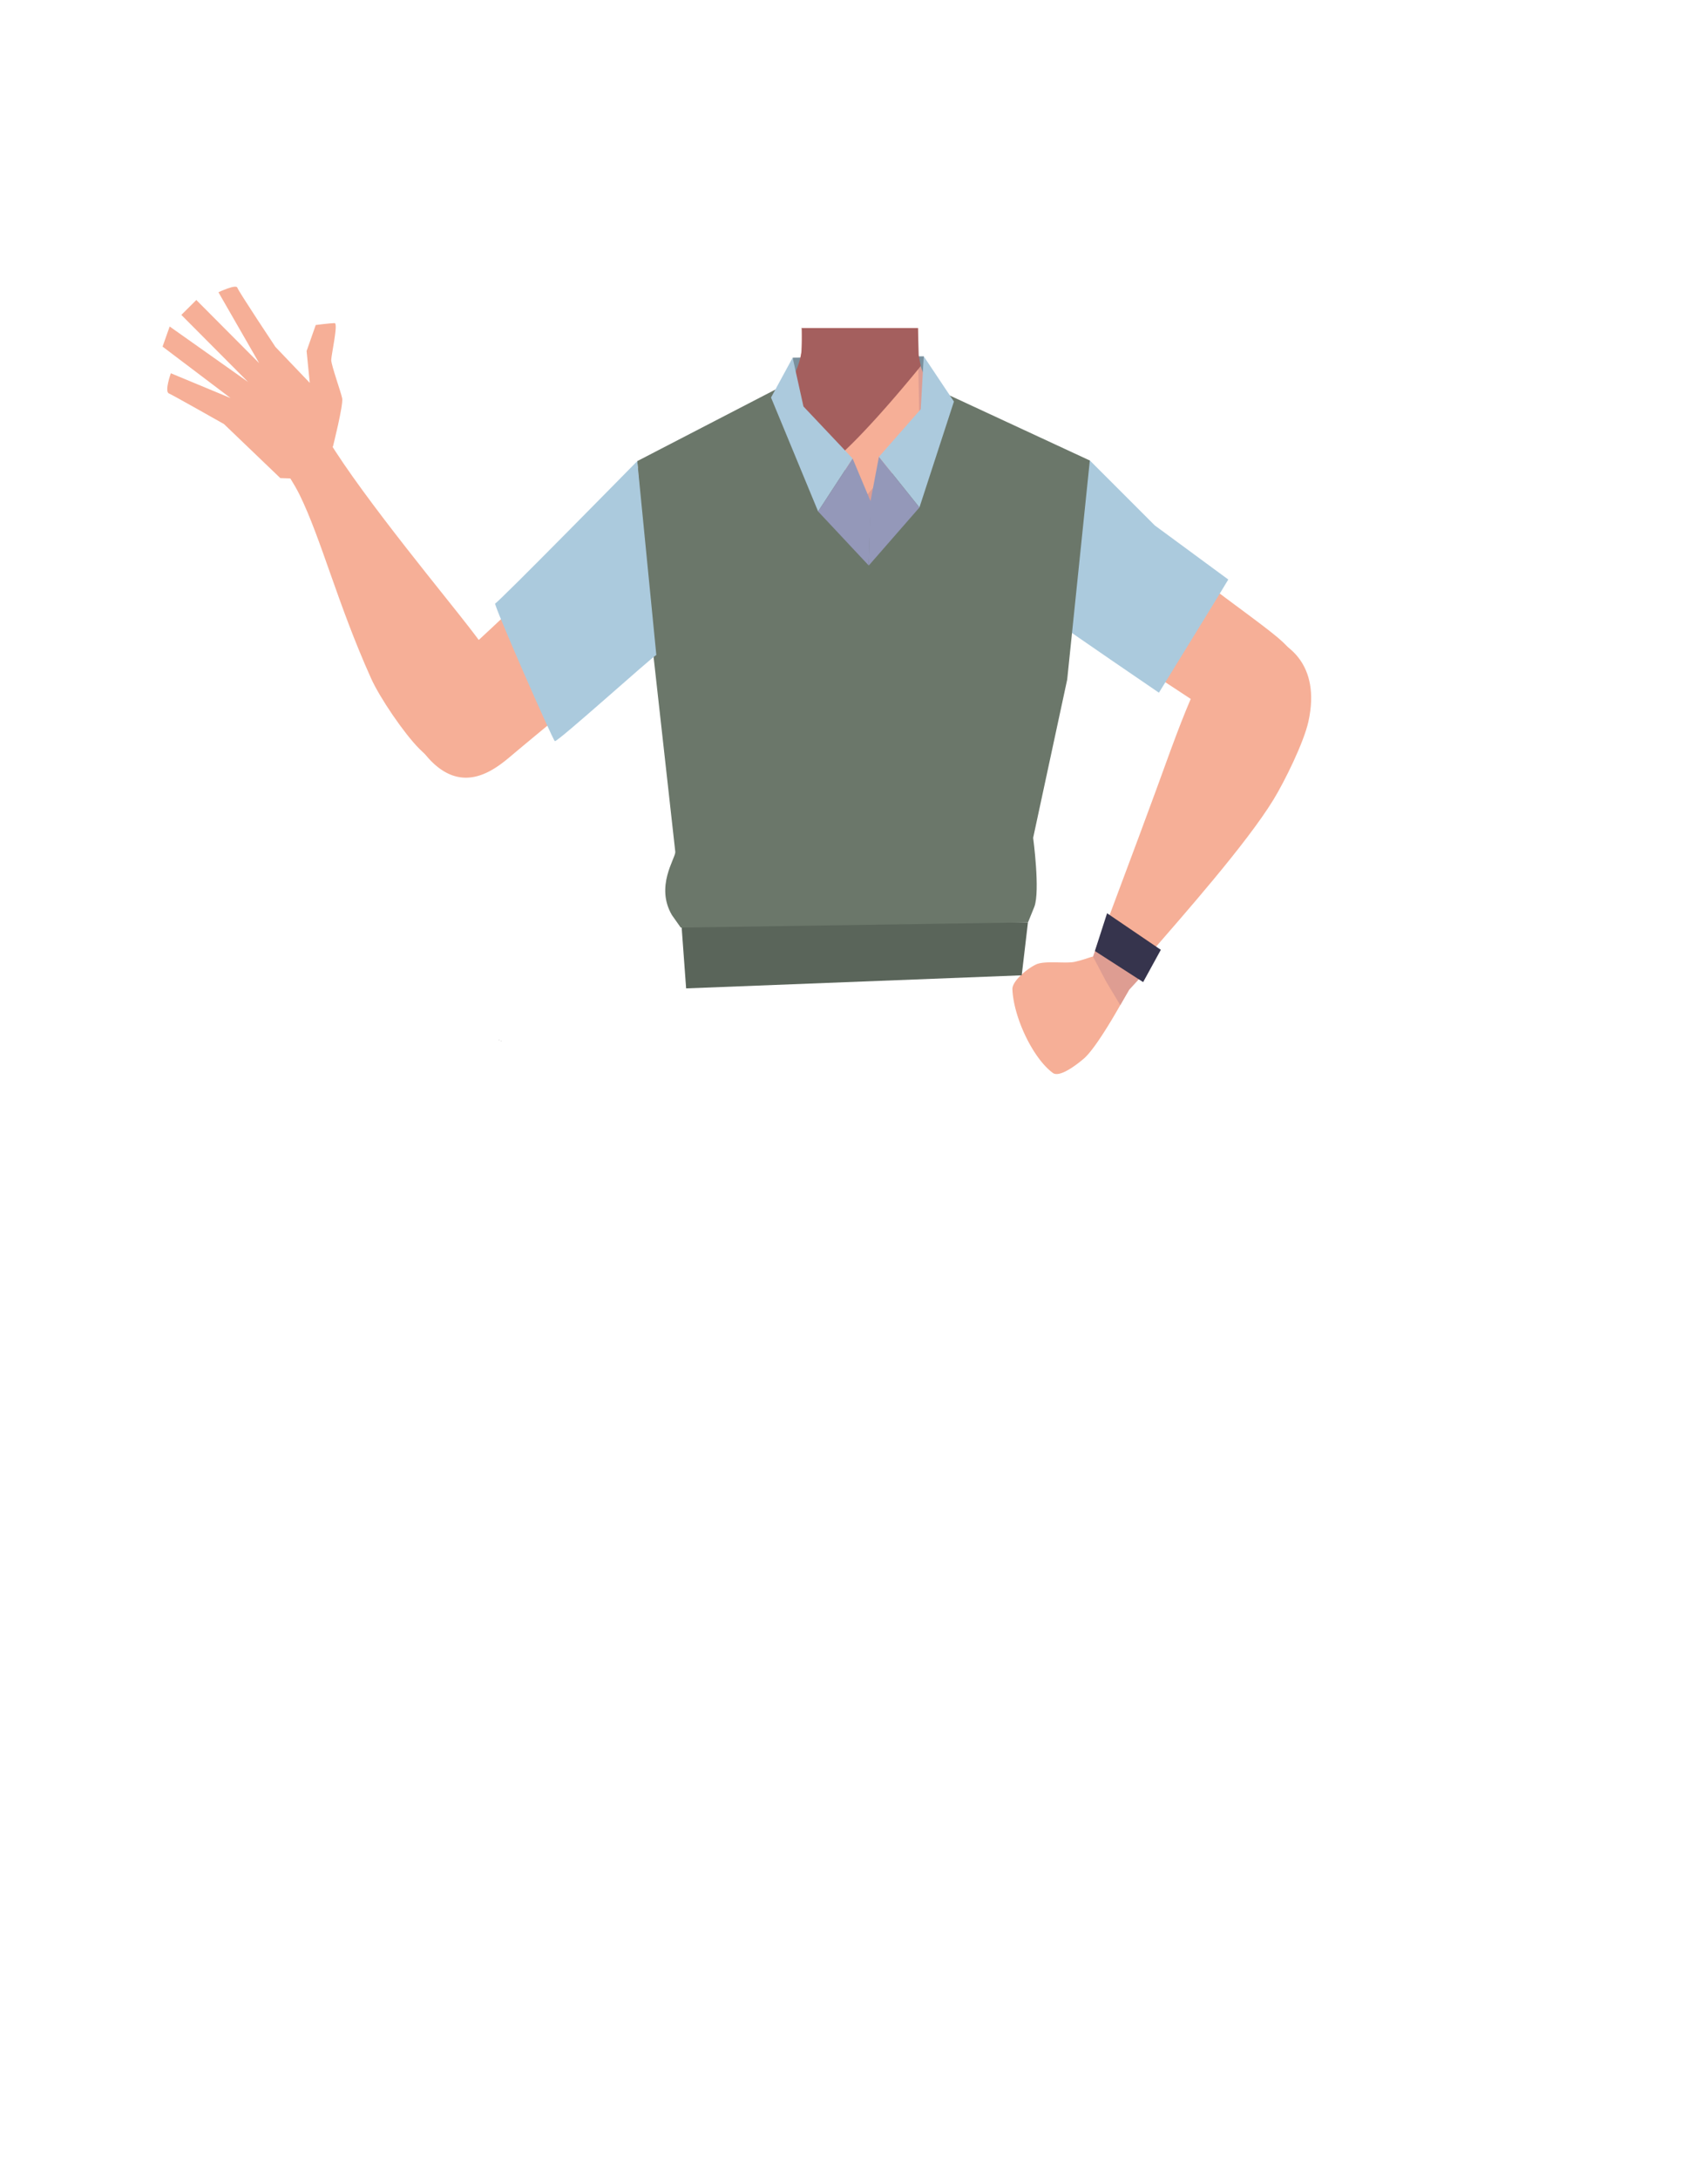 <svg xmlns="http://www.w3.org/2000/svg" viewBox="0 0 788 1005"><defs><style>.cls-1{fill:#7a909d;}.cls-2{fill:#f6af97;}.cls-3{fill:#de9d92;}.cls-4{fill:#a45f5e;}.cls-5{fill:#36344d;}.cls-6{fill:#abcadd;}.cls-7{fill:#5a655a;}.cls-8{fill:#6b776a;}.cls-9{fill:#accadd;}.cls-10{fill:#9498b9;}</style></defs><g id="Calque_1" data-name="Calque 1"><polygon class="cls-1" points="364.84 193.85 365.7 164.95 426.18 164.31 425.84 193.85 364.84 193.85"/><path class="cls-2" d="M153.62,205.86s4.84-19.16,4.25-22.15-5.06-15.29-5.05-17.69S156.16,149,154.36,149s-8.69.88-8.69.88l-4.22,12,1.46,14.68L127.08,160s-17-25.56-17.58-27.33-8.72,2.11-8.72,2.11l18.79,32.69-29-29.12-6.91,6.87,30.78,30.92L78.28,150.57,75,159.84l31.39,23.74L78.82,172.13s-3,8.38-.92,9.29,25.43,14.14,25.43,14.14l26,24.92,9.28.32Z"/><polygon points="231.06 480.1 231.16 480.06 231.06 480 231.06 480.1"/><polygon points="231.16 480.06 231.26 480.1 231.26 480 231.16 480.06"/><polygon points="231.06 480.1 231.16 480.06 231.06 480 231.06 480.1"/><polygon points="231.16 480.06 231.26 480.1 231.26 480 231.16 480.06"/><path class="cls-3" d="M516.65,244.38c-.6,38.39-26.2,33.17-36.86,42.29-12.58,10.77-8.27,50-17.18,64-2.45,3.84-11.36,10.1-15.8,9.08C434.3,356.89,422.78,329,412,322c-6.33-4.12-23.57-3.62-30.19,0-11.25,6.16-22.27,34.86-34.77,37.73-4.44,1-13.35-5.24-15.8-9.08-8.91-14-4.6-53.24-17.19-64-10.65-9.12-36.25-3.9-36.86-42.29-.41-26.59,35-37.34,35-37.34l40.15-19.91a31.4,31.4,0,0,0,7.1-4.82,29.11,29.11,0,0,0,2.29-2.29l.63-.71.05-.06a31.55,31.55,0,0,0,7.22-16.43,30.71,30.71,0,0,0,.25-4.19l0-2.84,0-4.51h53.63l.06,5,0,1.5,0,3.21c0,.33,0,.67,0,1v0c0,.65.09,1.3.16,1.95a29.38,29.38,0,0,0,.93,4.57,28.5,28.5,0,0,0,14.7,17.59L480,206.2a27.41,27.41,0,0,0,3.16,1.33C489.79,209.91,517,221,516.65,244.38Z"/><path class="cls-2" d="M424.29,199.56l-27.5,32.5L382,214.37,369.6,199.56l.72-41.56,0-2.21.08-4.51h53v.23l.08,4.66v0l0,1.56.07,4.21v0l0,1.28.12,6.79Z"/><path class="cls-4" d="M424.79,168.81l-1,1.25c-5.16,6.33-28.83,35-41.79,44.31-3.2,2.29-5.74,3.39-7.2,2.69C368,213.8,360,182,360,182l.08-.07a21,21,0,0,0,1.73-1.87q.48-.57,1.05-1.32l.06-.08a39.39,39.39,0,0,0,6.66-15.16c0-.21.09-.42.13-.64a103.11,103.11,0,0,0,.2-11.54c-.08-.71-.1.76,0,0,.18-1.42-.08,1.57,0,0h53.6v0h0l.33,12.27a5,5,0,0,0,.09.77l.85,4.19Z"/><path class="cls-2" d="M458.4,250.11C469.81,274.3,496.91,288,496.91,288s49.57,32.26,65.94,43.28c7.71,5.19,23.61,16.29,36-2.9h0c10.25-15.82-3.06-29.21-10-34.9-14.09-11.6-44.89-32.08-56.76-45.81-8.85-10.22-18.76-29.44-40.52-35.42,0,0-17.35-6.9-29.31,7.47l-.47.56a28.09,28.09,0,0,0-3.46,29.86Z"/><path class="cls-2" d="M587.54,294.69c-18.56-7.17-27.22,7.79-31.94,15S543,338,540,346.17c-7.55,21-21,57-28.69,77.47-5,13.46-8.08,20.41-.34,25.92,7,5,16.12-5.74,19.73-9.92,14.85-17.19,44.31-50.41,56.84-70.9,5.15-8.42,14-26.39,16.11-36C609.61,305.77,592.93,296.77,587.54,294.69Z"/><path class="cls-2" d="M231,351.34c13.76-11.4,4.47-32.14.67-39.86S217,289.91,211.57,283.09c-13.77-17.45-56.38-69.4-65-89.37-6-14-23.92,10.39-23.92,10.39s10.77,14.36,15.54,24c10,20.33,17.56,50.38,32.95,84.59,4,9,15.34,25.6,22.22,32.5C212.6,364.53,227,354.65,231,351.34Z"/><path class="cls-2" d="M336.19,251.39c-8.55,26.33-35.52,43.78-35.52,43.78s-48.23,39.39-64.1,52.77c-7.47,6.3-22.84,19.72-39.09,1.5h0c-13.4-15-1.17-30.46,5.38-37.19,13.34-13.69,43.24-38.62,53.89-54.23,7.93-11.63,25.91-35.58,48.33-44.44,0,0,7.26-6.35,22.27,7l.59.53a28.7,28.7,0,0,1,8.25,30.32Z"/><path class="cls-2" d="M519.1,443.72c2.68,2.66,5,8.13.34,15.13,0,0-12.74,23.61-19.41,29.34-3,2.57-11.09,8.92-14.27,6.61-9-6.56-18.08-25.25-18.68-38.55-.18-4,7.4-9.94,11.06-11.55,4-1.76,13.21-.29,17.52-1.11a64.77,64.77,0,0,0,6.93-2C508.24,439.79,515.43,440.07,519.1,443.72Z"/><polygon class="cls-3" points="506.83 433.74 504.27 441.18 510.31 452.63 516.85 463.53 520.97 456.43 529.32 447.33 506.83 433.74"/><polygon class="cls-5" points="505.14 438.57 510.76 421.15 535.56 438.01 527.4 452.9 505.14 438.57"/><path class="cls-6" d="M502.78,212.31l30,30,33.9,24.94c-1.38,2.52-32,52.19-32,52.19s-43.51-29.66-44.64-30.79-12.71-29.28-13.49-28.91,13.11-40.65,13.49-42.48,12.66-4.95,12.66-4.95"/></g><g id="Calque_5" data-name="Calque 5"><polygon points="230.22 479.54 230.32 479.5 230.22 479.45 230.22 479.54"/><polygon points="230.32 479.5 230.42 479.54 230.42 479.45 230.32 479.5"/><polygon points="230.22 479.54 230.32 479.5 230.22 479.45 230.22 479.54"/><polygon points="230.32 479.5 230.42 479.54 230.42 479.45 230.32 479.5"/><polygon class="cls-7" points="316.55 455.8 314.05 421.72 474.25 425.39 471.38 449.77 316.55 455.8"/><path class="cls-8" d="M311.56,392.92l-10.89-97.75L294,212.65l11.1-5.75L359,179l42.81,52.53,36.33-49.16,64.66,30-10.44,101-15.71,73s3.29,24.38.56,31.77l-2.93,7.23-160.21,2.4L310,422C302.26,408.8,311.52,396.06,311.56,392.92Z"/><polygon class="cls-9" points="355.72 183.32 365.7 164.95 370.68 187.44 393.37 211.45 377.44 235.85 355.72 183.32"/><polygon class="cls-9" points="440.1 185.17 426.18 164.31 424.79 188.72 405.49 210.69 424.19 234.02 440.1 185.17"/><polygon class="cls-10" points="393.37 211.45 401.79 231.5 400.81 260.8 377.44 235.85 393.37 211.45"/><polygon class="cls-10" points="401.54 231.5 405.49 210.69 424.19 234.02 400.81 260.8 401.54 231.5"/><path class="cls-6" d="M302.8,302.05c-1.76.71-45.76,40.4-46.82,39.73s-28.58-63.49-27.52-63.49S294,212.65,294,212.65"/></g></svg>